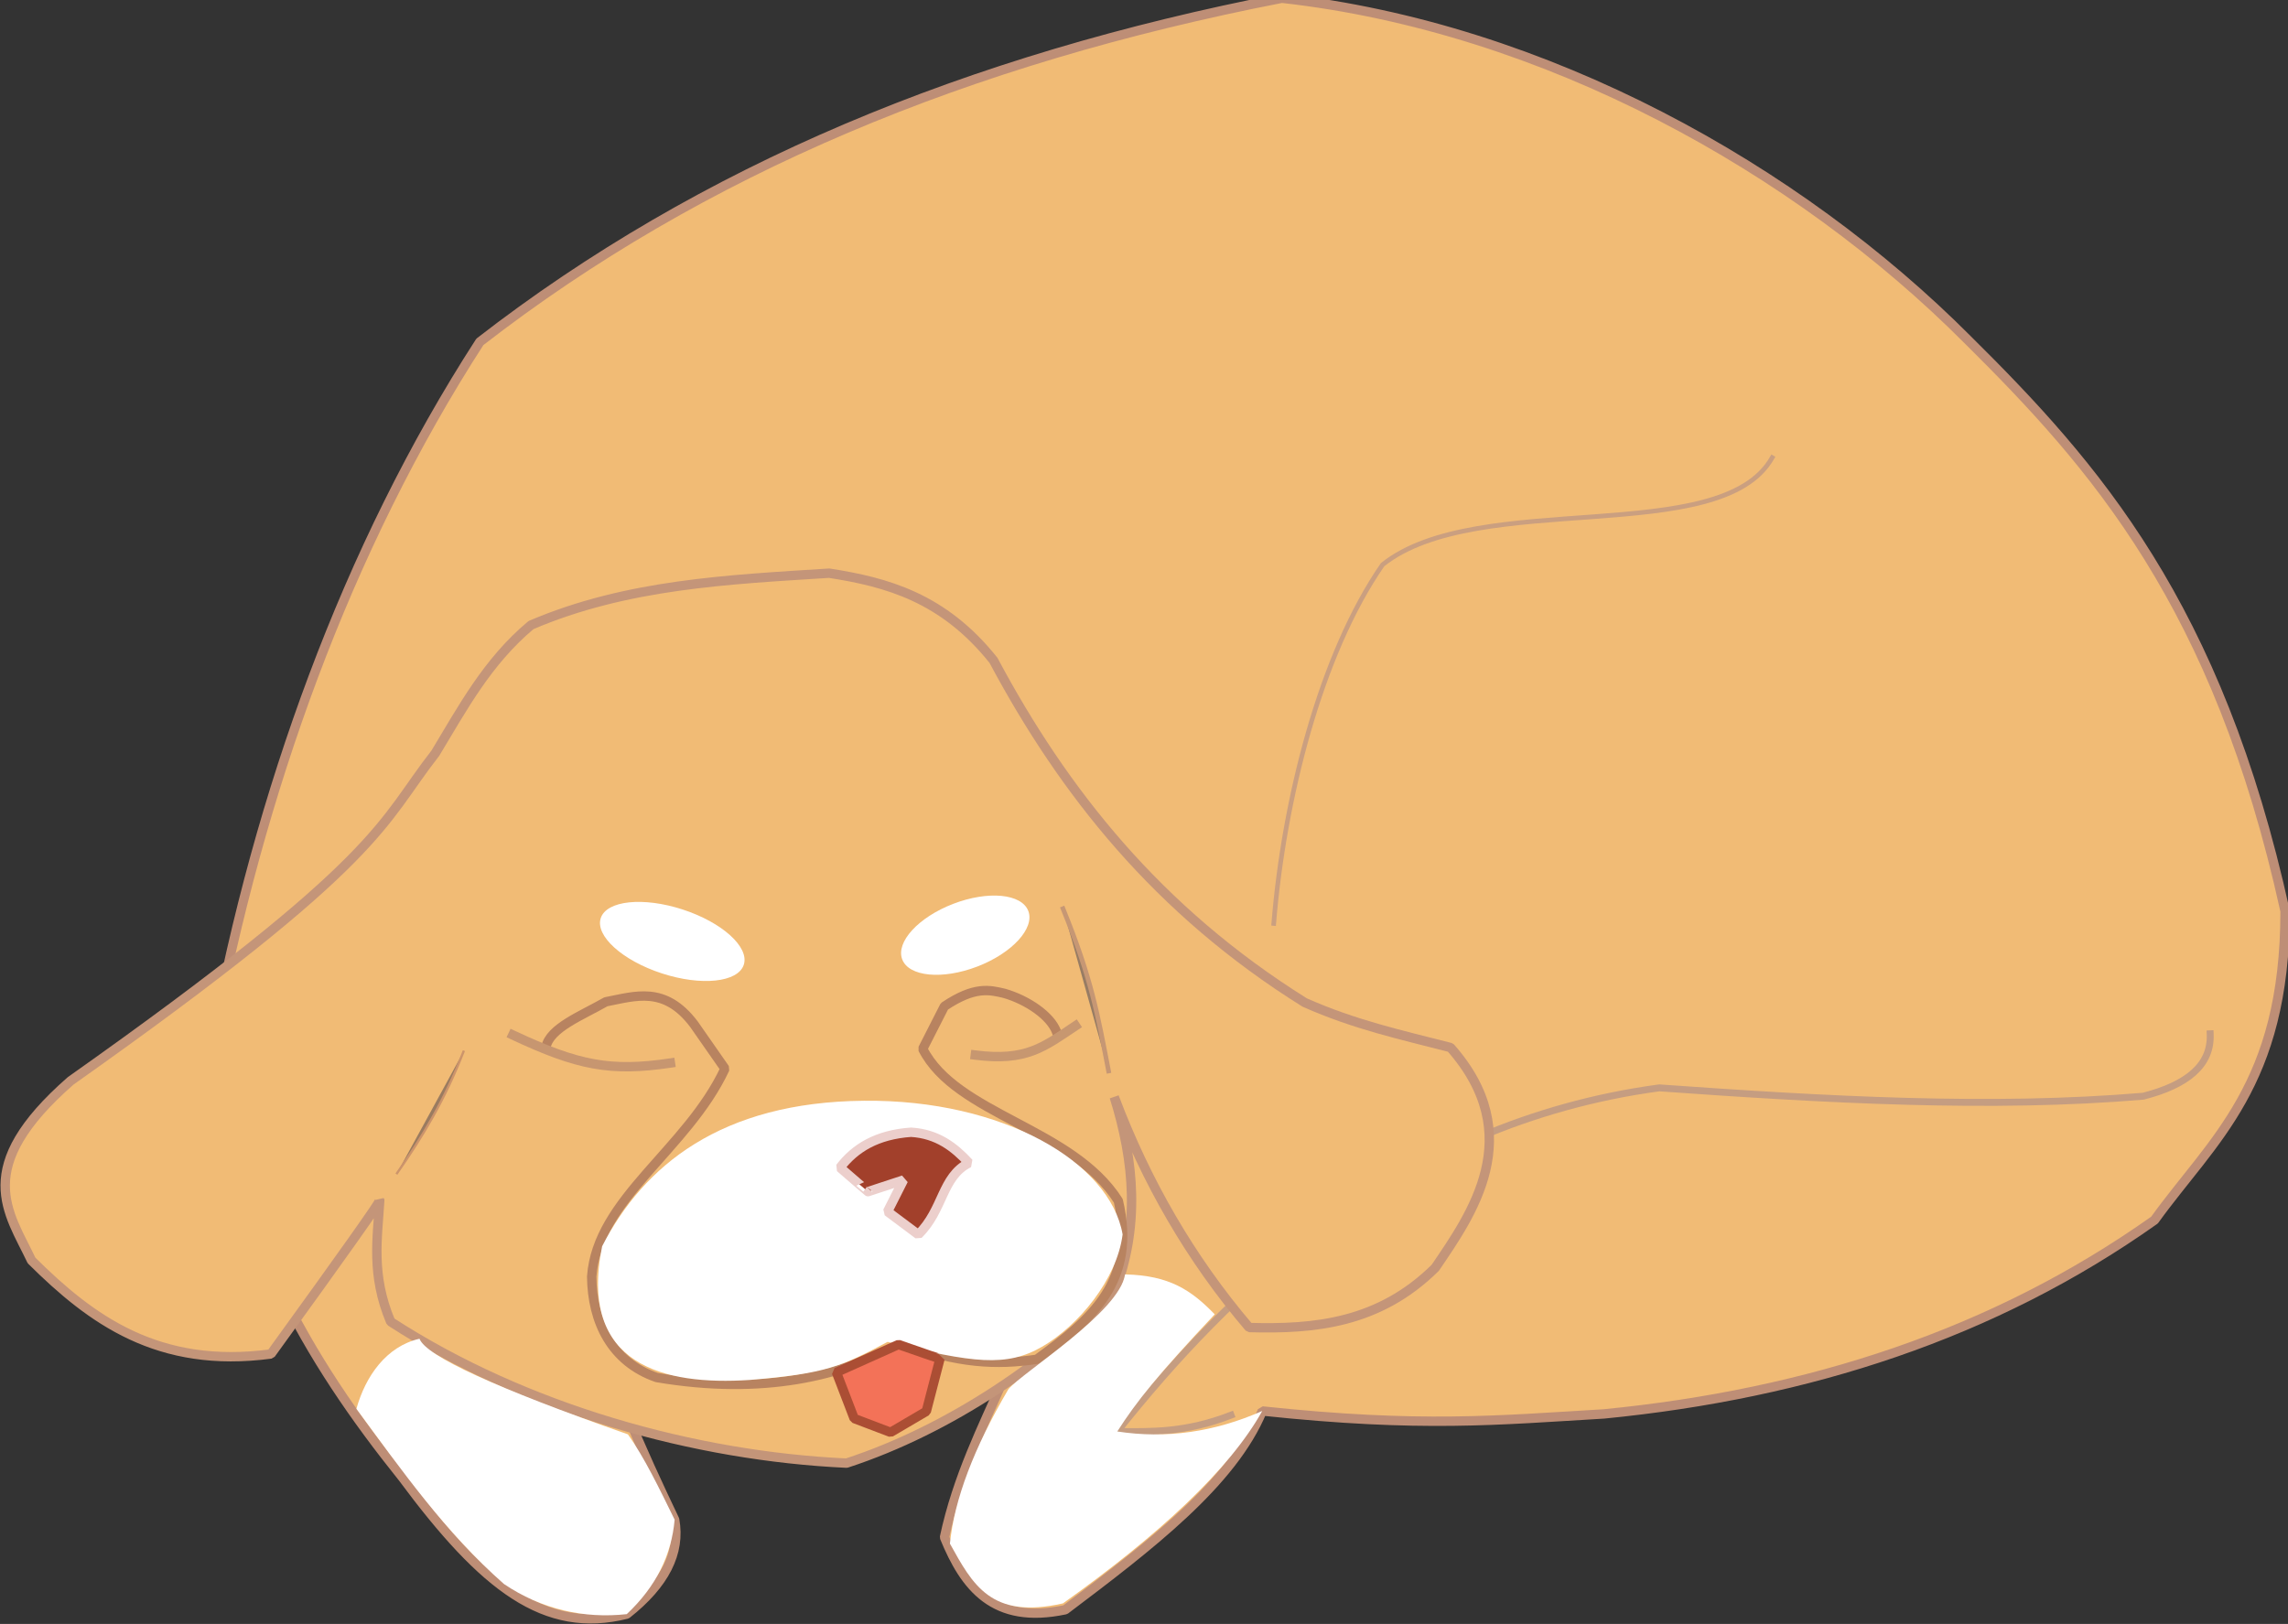 <?xml version="1.0" standalone="no"?>
<!DOCTYPE svg PUBLIC "-//W3C//DTD SVG 20010904//EN" "http://www.w3.org/TR/2001/REC-SVG-20010904/DTD/svg10.dtd">
<!-- Created using Krita: https://krita.org -->
<svg xmlns="http://www.w3.org/2000/svg" 
    xmlns:xlink="http://www.w3.org/1999/xlink"
    xmlns:krita="http://krita.org/namespaces/svg/krita"
    xmlns:sodipodi="http://sodipodi.sourceforge.net/DTD/sodipodi-0.dtd"
    width="714.96pt"
    height="507.6pt"
    viewBox="0 0 714.96 507.6">
<rect x="0" y="0" width="714.96" height="507.6" fill="#333333" stroke="none"/>
<defs/>
<path id="shape0" transform="matrix(1 0 0 1 66.3 -0.555)" fill="#f1bb75" fill-rule="evenodd" stroke="#be8e76" stroke-width="2.93" stroke-linecap="square" stroke-linejoin="bevel" d="M129.55 505.093C103.998 511.489 84.944 496.753 59.505 462.403C29.895 425.471 5.327 384.254 0 326.681C14.583 248.52 41.909 172.024 83.647 107.415C153.029 53.57 236.197 19.082 334.247 0C416.682 9.176 495.356 53.332 548.464 106.65C588.238 146.044 626.683 189.455 647.752 285.368C647.754 339.706 624.948 356.898 606.948 381.919C556.737 417.537 498.701 436.256 434.895 442.511C401.638 444.478 377.895 446.875 328.126 441.593C318.769 464.151 292.773 483.95 266.581 503.716C244.138 508.495 235.131 496.479 228.838 481.07C236.885 443.328 260.963 417.526 254.68 392.935C240.525 369.495 222.039 349.747 190.755 340.911C134.95 350.408 124.011 376.73 116.289 404.258C124.009 431.316 134.11 453.732 144.512 475.562C146.41 485.895 141.423 495.739 129.55 505.093Z" sodipodi:nodetypes="ccccccccccccccccc"/><path id="shape1" transform="matrix(1 0 0 1 398.027 143.03)" fill="none" stroke="#ca9f80" stroke-width="1.44" stroke-linecap="square" stroke-linejoin="miter" stroke-miterlimit="2" d="M0 145.628C3.101 107.104 14.532 61.571 34.025 33.458C63.852 9.648 139.798 28.451 155.76 0" sodipodi:nodetypes="ccc"/><path id="shape2" transform="matrix(1 0 0 1 349.131 323.138)" fill="none" stroke="#c59d81" stroke-width="2.16" stroke-linecap="square" stroke-linejoin="bevel" d="M35.538 119.202C21.485 124.676 10.779 124.428 0 124.306C34.135 81.328 87.46 27.941 169.371 16.899C221.488 20.627 273.112 23.528 320.594 19.508C334.237 16.007 341.976 9.849 341.514 0" sodipodi:nodetypes="ccccc"/><path id="shape3" transform="matrix(1 0 0 1 1.628 179.163)" fill="#f1bb75" fill-rule="evenodd" stroke="#c49579" stroke-width="2.93" stroke-linecap="square" stroke-linejoin="bevel" d="M83.034 244.054C47.754 248.777 26.885 233.35 8.228 214.829C1.037 199.646 -10.6 185.857 20.469 158.674C118.776 89.178 117.208 78.236 134.378 56.309C142.908 42.223 150.585 27.711 164.301 16.219C194.157 3.437 225.861 2.012 257.468 0C275.469 2.796 293.184 7.624 308.812 27.236C330.733 68.319 360.161 105.517 406.06 134.192C421.669 141.158 436.588 144.4 451.624 148.269C475.874 175.798 458.161 200.453 446.863 217.124C429.324 234.456 409.228 236.368 388.719 235.792C370.358 214.26 356.497 190.126 346.555 163.723C352.893 184.006 354.609 204.375 346.555 224.928C326.341 246.027 295.527 267.531 262.909 278.176C215.744 276.016 162.624 261.344 120.437 233.956C114.257 219.225 116.332 207.899 117.037 196.009C117.264 196.417 105.929 212.432 83.034 244.054Z" sodipodi:nodetypes="ccccccccccccccccc"/><path id="shape4" transform="matrix(1 0 0 1 170.609 309.625)" fill="none" stroke="#b88360" stroke-width="2.93" stroke-linecap="square" stroke-linejoin="bevel" d="M0 17.623C1.247 11.642 11.13 7.858 18.719 3.507C27.891 1.758 37.062 -1.634 46.234 10.51L55.932 24.414C44.109 49.77 16 65.06 14.284 89.418C14.432 103.476 20.425 116.054 34.61 120.955C67.661 126.572 93.019 120.524 110.963 110.174C128.991 116.598 140.746 117.143 153.364 115.249C170.794 102.659 184.672 90.715 178.849 65.721C164.362 42.924 128.187 38.842 117.729 18.223L124.495 4.928C133.961 -1.415 138.553 -0.219 143.215 0.868C150.442 2.957 157.655 7.864 159.537 12.893" sodipodi:nodetypes="ccccccccccccc"/><path id="shape5" transform="matrix(1 0 0 1 186.872 344.06)" fill="#ffffff" fill-rule="evenodd" stroke-opacity="0" stroke="#000000" stroke-width="0" stroke-linecap="square" stroke-linejoin="bevel" d="M163.925 41.789C160.005 19.227 126.521 -0.423 83.121 0.007C38.386 0.396 14.191 20.33 1.284 45.489C-6.266 82.82 20.838 89.011 47.274 87.286C71.129 85.33 76.245 83.018 90.492 75.367C117.248 82.009 127.651 83.359 138.873 76.83C150.096 70.302 162.138 55.895 163.925 41.789Z" sodipodi:nodetypes="ccccccc"/><path id="shape6" transform="matrix(1 0 0 1 124.076 328.743)" fill="#9a7b60" stroke="#cc946b" stroke-width="0.72" stroke-linecap="square" stroke-linejoin="miter" stroke-miterlimit="2" d="M20.749 0C14.943 14.939 8.035 26.456 0 37.958" sodipodi:nodetypes="cc"/><path id="shape7" transform="matrix(1 0 0 1 160.244 323.514)" fill="none" stroke="#c79670" stroke-width="2.93" stroke-linecap="square" stroke-linejoin="miter" stroke-miterlimit="2" d="M49.247 8.759C30.483 11.567 20.303 9.519 0 0" sodipodi:nodetypes="cc"/><path id="shape8" transform="matrix(1 0 0 1 304.768 320.654)" fill="none" stroke="#c79770" stroke-width="2.93" stroke-linecap="square" stroke-linejoin="miter" stroke-miterlimit="2" d="M0 9.131C15.954 11.181 21.505 6.539 31.301 0" sodipodi:nodetypes="cc"/><ellipse id="shape9" transform="matrix(0.951 0.31 -0.31 0.951 190.978 277.001)" rx="23.5" ry="10.5" cx="23.5" cy="10.5" fill="#ffffff" fill-rule="evenodd" stroke-opacity="0" stroke="#000000" stroke-width="0" stroke-linecap="square" stroke-linejoin="bevel"/><ellipse id="shape01" transform="matrix(0.933 -0.359 0.359 0.933 278.164 290.098)" rx="21.109" ry="10.5" cx="21.109" cy="10.5" fill="#ffffff" fill-rule="evenodd" stroke-opacity="0" stroke="#000000" stroke-width="0" stroke-linecap="square" stroke-linejoin="bevel"/><path id="shape10" transform="matrix(1 0 0 1 111.375 418.457)" fill="#ffffff" fill-rule="evenodd" stroke-opacity="0" stroke="#000000" stroke-width="0" stroke-linecap="square" stroke-linejoin="bevel" d="M84.838 29.886C90.01 37.125 94.708 46.92 99.437 56.55C98.474 67.551 93.664 77.446 84.475 86.082C71.122 87.563 57.801 84.565 46.104 76.663C27.827 60.587 14.1 41.078 0 21.904C2.812 11.743 9.342 2.377 19.71 0C21.741 5.397 43.45 15.359 84.838 29.886Z" sodipodi:nodetypes="ccccccc"/><path id="shape11" transform="matrix(1 0 0 1 262.502 353.908)" fill="#a2402b" fill-rule="evenodd" stroke="#eccfcc" stroke-width="2.93" stroke-linecap="square" stroke-linejoin="bevel" d="M0 11.055C4.691 4.933 11.531 0.745 22.196 0C30.41 0.515 35.689 4.632 40.278 9.596C31.732 13.935 32.348 24.251 24.441 31.985L14.839 24.803L19.827 14.927L8.729 18.574C8.729 18.611 5.819 16.105 0 11.055Z" sodipodi:nodetypes="cccccccc"/><path id="shape12" transform="matrix(1 0 0 1 296.831 398.344)" fill="#ffffff" fill-rule="evenodd" stroke-opacity="0" stroke="#000000" stroke-width="0" stroke-linecap="square" stroke-linejoin="bevel" d="M0 84.154C7.103 96.915 12.786 107.953 35.321 102.834C65.091 81.639 87.475 60.955 97.596 42.694C82.624 49.302 67.526 51.441 52.3 49.1C58.349 39.674 64.852 31.514 82.746 12.478C75.41 4.918 68.606 0.316 54.731 0C53.07 11.726 22.752 30.564 18.301 35.841C7.475 54.262 1.375 70.367 0 84.154Z" sodipodi:nodetypes="cccccccc"/><path id="shape13" transform="matrix(1 0 0 1 332.172 284.028)" fill="#977c64" stroke="#c69774" stroke-width="1.44" stroke-linecap="square" stroke-linejoin="miter" stroke-miterlimit="2" d="M0 0C8.952 21.987 10.803 32.999 14.236 50.739" sodipodi:nodetypes="cc"/><path id="shape14" transform="matrix(1 0 0 1 261.372 420.262)" fill="#f37258" fill-rule="evenodd" stroke="#ab4e34" stroke-width="2.93" stroke-linecap="square" stroke-linejoin="bevel" d="M19.387 0L0 8.695L5.542 23.127L16.922 27.45L28.08 20.899L32.366 4.406C32.218 4.45 27.892 2.981 19.387 0Z" sodipodi:nodetypes="ccccccc"/>
</svg>
